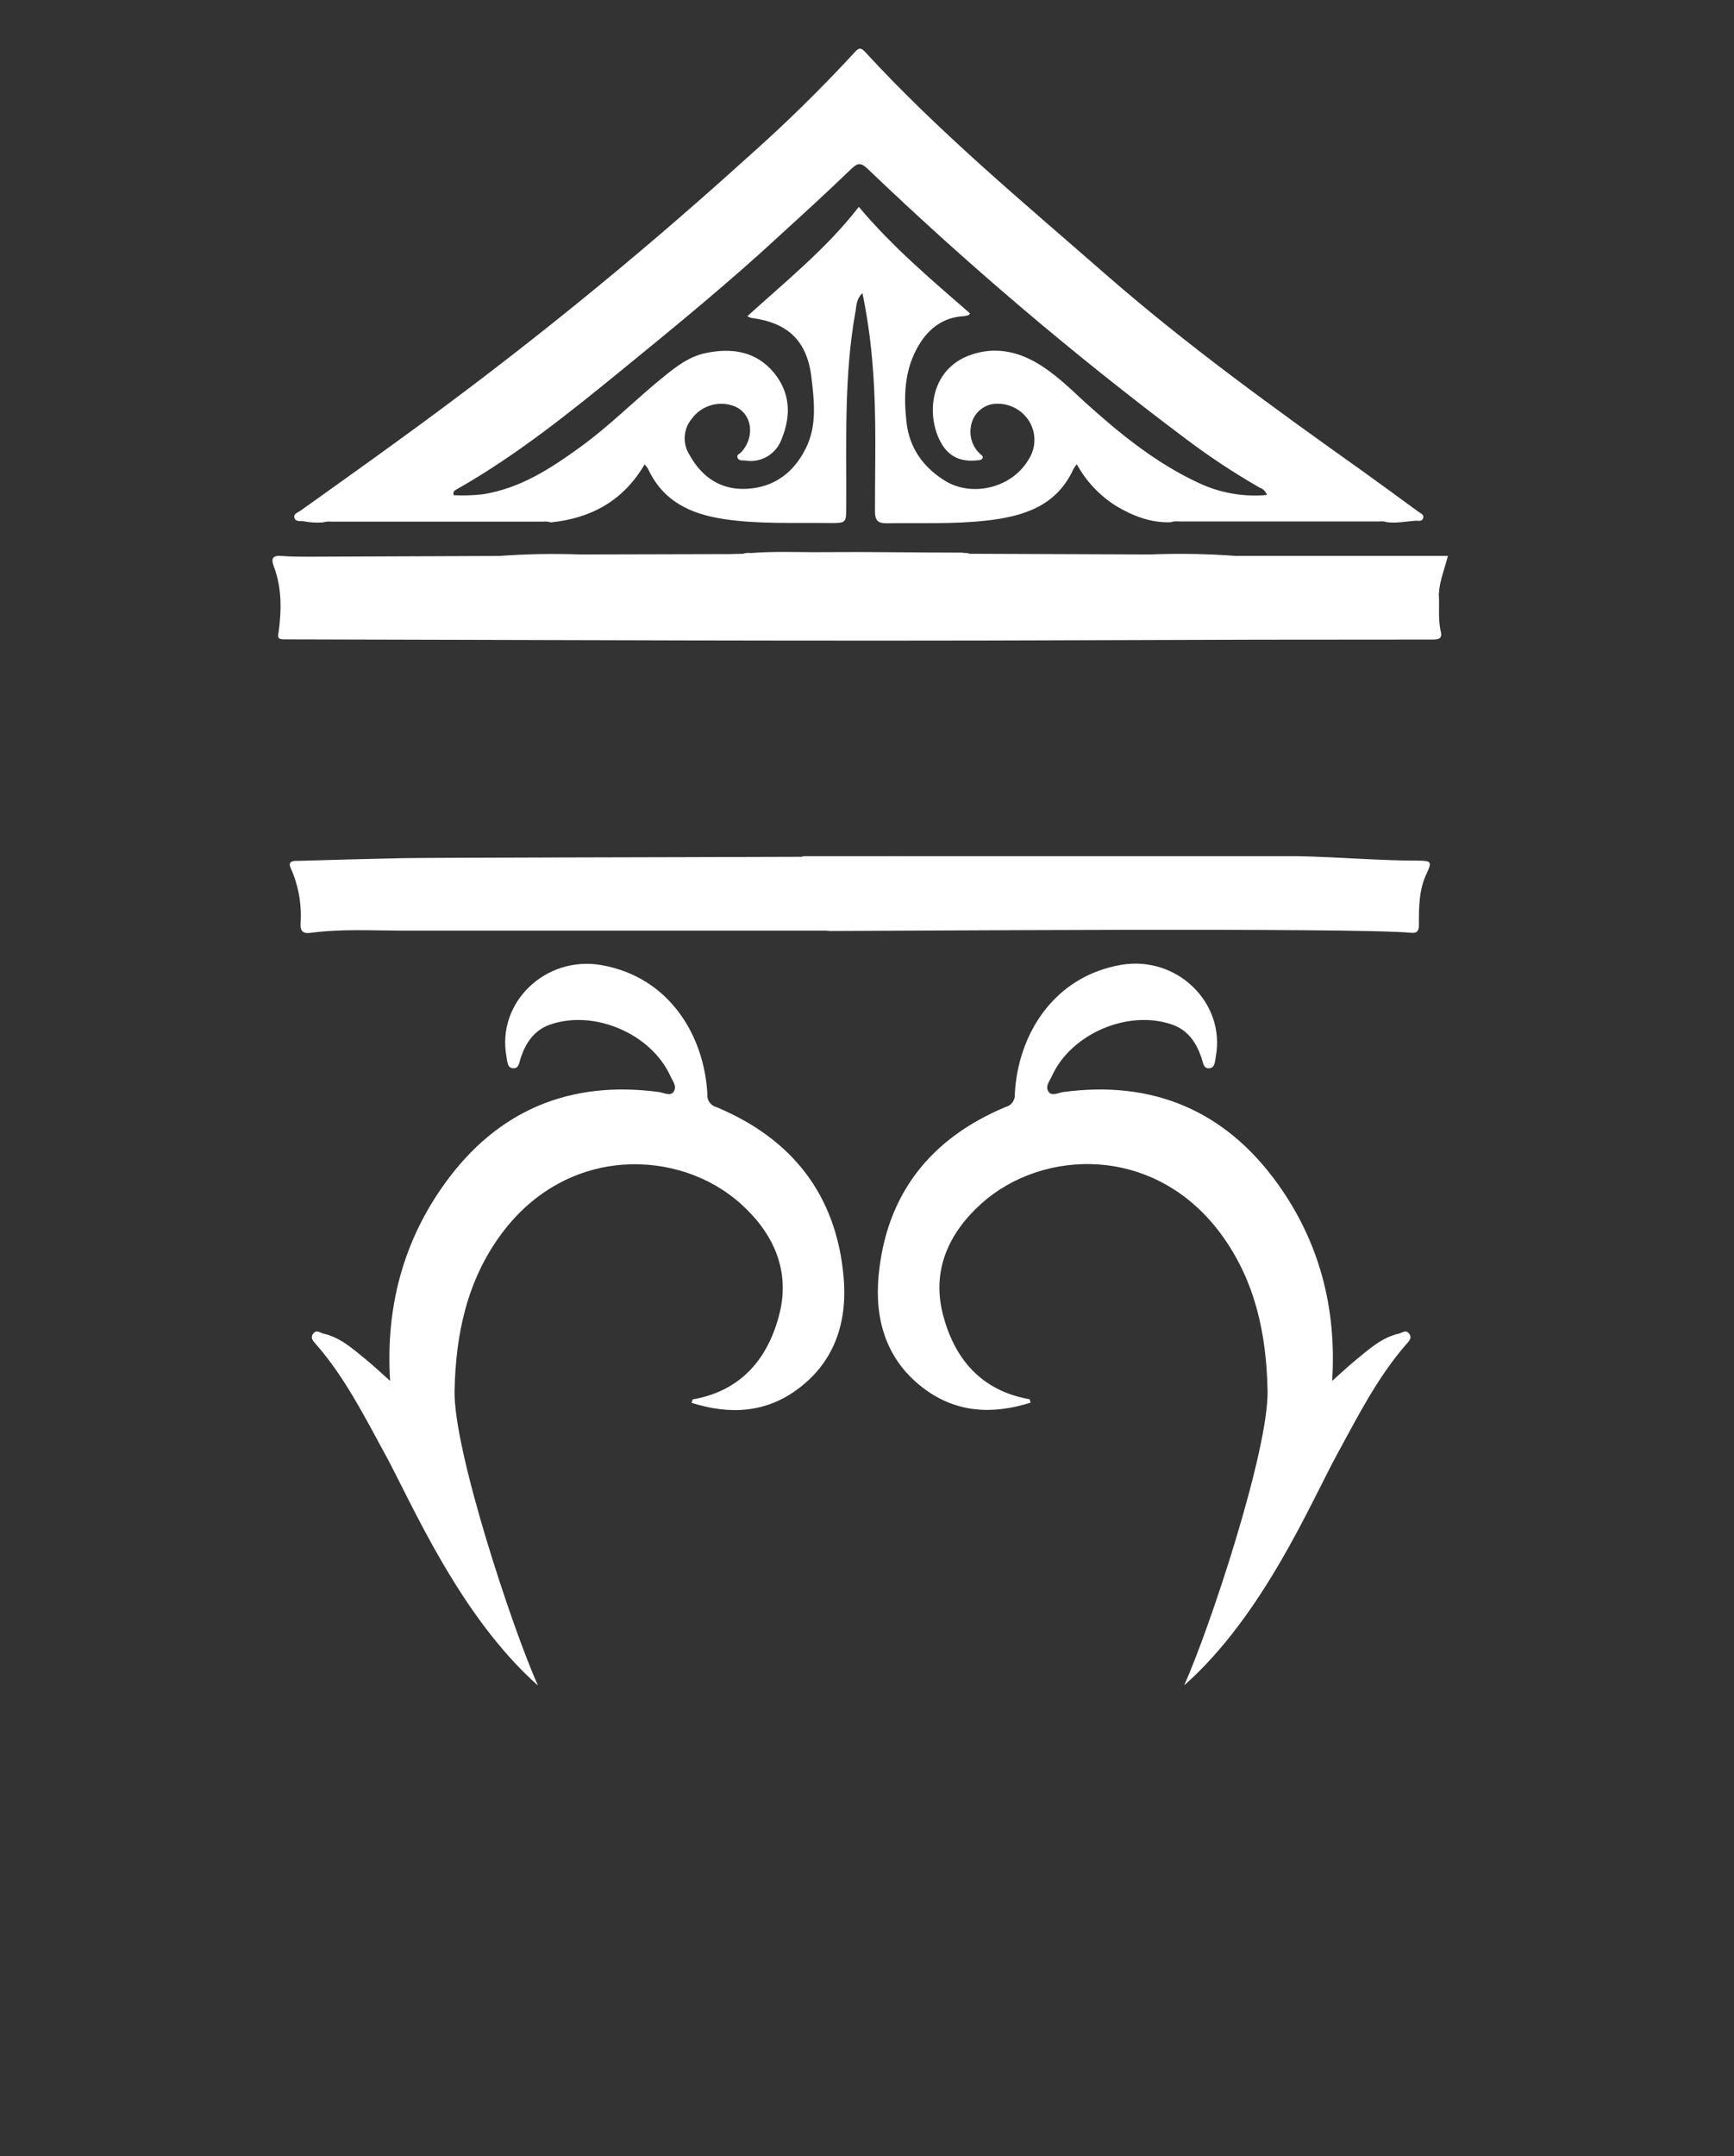 <svg width="140" height="174" viewBox="0 0 140 174" fill="none" xmlns="http://www.w3.org/2000/svg">
<rect x="0" y="0" width="140" height="174" fill="#333333" stroke="none"/>
<path d="M107.943 117.387C109.623 114.313 111.199 111.179 113.518 108.508C113.721 108.274 114.052 107.988 113.77 107.627C113.488 107.266 113.206 107.575 112.932 107.627C111.571 107.94 110.567 108.854 109.529 109.7C108.868 110.238 108.247 110.829 107.556 111.442C107.932 105.543 106.51 100.185 103.134 95.501C98.905 89.632 93.078 87.156 85.841 88.13C85.446 88.183 84.901 88.507 84.641 88.078C84.382 87.649 84.747 87.239 84.923 86.847C86.476 83.42 91.074 81.452 94.63 82.683C95.924 83.134 96.589 84.142 97.007 85.369C97.123 85.707 97.149 86.223 97.589 86.212C98.104 86.212 98.093 85.644 98.161 85.275C98.965 80.892 94.98 77.092 90.506 77.867C85.044 78.815 82.186 83.51 81.935 88.273C81.96 88.512 81.897 88.751 81.759 88.947C81.62 89.143 81.416 89.282 81.183 89.338C75.107 91.878 71.54 96.393 70.934 102.984C70.611 106.514 71.562 109.757 74.54 112.014C77.171 114.02 80.111 114.174 83.209 113.196C83.149 113.03 83.138 112.921 83.108 112.917C79.171 112.225 77.006 109.591 76.107 105.983C75.235 102.48 76.615 99.482 79.239 97.126C84.168 92.702 93.228 92.333 98.582 99.591C101.352 103.353 102.251 107.669 102.341 112.229C102.435 117.056 97.653 131.462 95.608 136.011C101.992 130.375 105.845 121.232 107.943 117.387Z" fill="white"/>
<path d="M31.11 117.387C29.429 114.313 27.858 111.179 25.534 108.508C25.335 108.274 25.004 107.988 25.286 107.627C25.568 107.266 25.85 107.575 26.125 107.627C27.486 107.94 28.489 108.854 29.527 109.7C30.189 110.238 30.809 110.829 31.497 111.442C31.121 105.543 32.542 100.185 35.918 95.501C40.148 89.632 45.975 87.156 53.212 88.13C53.588 88.183 54.152 88.507 54.407 88.078C54.663 87.649 54.306 87.239 54.129 86.847C52.577 83.42 47.975 81.452 44.422 82.683C43.125 83.134 42.46 84.142 42.042 85.369C41.93 85.707 41.903 86.223 41.463 86.212C40.945 86.212 40.96 85.644 40.892 85.275C40.076 80.892 44.061 77.107 48.539 77.882C54.001 78.83 56.859 83.525 57.111 88.288C57.086 88.527 57.148 88.766 57.286 88.962C57.425 89.158 57.629 89.297 57.862 89.353C63.934 91.893 67.505 96.408 68.107 102.999C68.434 106.529 67.483 109.772 64.505 112.029C61.874 114.035 58.934 114.189 55.836 113.211C55.892 113.045 55.904 112.936 55.938 112.932C59.87 112.24 62.039 109.606 62.938 105.998C63.806 102.495 62.43 99.497 59.802 97.141C54.877 92.717 45.817 92.348 40.46 99.606C37.693 103.368 36.794 107.684 36.7 112.244C36.61 117.071 41.392 131.477 43.433 136.026C37.065 130.375 33.211 121.232 31.11 117.387Z" fill="white"/>
<path d="M114.518 69.454C111.274 69.454 108.037 69.157 104.788 69.097C103.262 69.097 83.6 69.097 72.521 69.097C72.421 69.09 72.32 69.09 72.22 69.097H71.468C68.066 69.097 65.656 69.097 65.159 69.097C65.004 69.086 64.847 69.102 64.697 69.145C53.652 69.187 34.388 69.21 32.486 69.255C29.729 69.315 26.963 69.386 24.189 69.469C23.813 69.469 23.166 69.409 23.482 70.079C24.104 71.482 24.374 73.017 24.267 74.548C24.237 75.259 24.561 75.35 25.128 75.275C27.583 74.955 30.05 75.098 32.516 75.105C34.166 75.105 57.328 75.105 66.727 75.105C66.844 75.123 66.962 75.131 67.081 75.132C71.554 75.132 109.45 74.842 113.916 75.278C114.473 75.331 114.567 75.071 114.559 74.597C114.559 73.186 114.559 71.775 115.202 70.459C115.616 69.556 115.559 69.462 114.518 69.454Z" fill="white"/>
<path d="M116.168 47.956C116.217 46.921 116.62 45.954 116.902 44.863H99.788C97.485 44.693 95.174 44.654 92.867 44.746L78.295 44.69C78.166 44.639 78.028 44.618 77.889 44.626C77.79 44.611 77.689 44.6 77.588 44.596C73.934 44.596 70.276 44.525 66.618 44.558C64.626 44.581 62.626 44.472 60.633 44.63H60.599C60.391 44.604 60.179 44.625 59.979 44.69L58.934 44.716L46.855 44.746C44.669 44.668 42.48 44.708 40.298 44.867L25.004 44.927C24.253 44.927 23.501 44.927 22.749 44.867C21.997 44.807 21.865 45.078 22.113 45.728C22.767 47.463 22.734 49.254 22.489 51.056C22.335 51.628 22.685 51.598 23.083 51.598C44.644 51.643 66.201 51.756 87.747 51.666C97.005 51.628 106.266 51.61 115.529 51.613C116.056 51.613 116.529 51.639 116.3 50.86C116.108 49.916 116.225 48.93 116.168 47.956Z" fill="white"/>
<path d="M114.537 41.311C113.033 40.212 111.529 39.114 110.026 38.03C102.89 32.955 95.792 27.842 89.198 22.078C82.604 16.314 75.818 10.681 69.855 4.199C69.532 3.849 69.359 3.822 69.025 4.199C66.226 7.232 63.275 10.12 60.182 12.852C51.218 20.962 41.815 28.574 32.016 35.652C29.441 37.534 26.839 39.362 24.253 41.221C24.046 41.367 23.677 41.458 23.768 41.785C23.858 42.112 24.215 42.041 24.474 42.06C25.005 42.164 25.548 42.197 26.087 42.158C26.288 42.093 26.501 42.072 26.711 42.097H43.847C44.057 42.072 44.27 42.093 44.471 42.158C47.727 41.827 50.328 40.412 52.043 37.477C52.144 37.578 52.234 37.691 52.31 37.812C53.52 40.446 55.735 41.48 58.449 41.89C61.299 42.319 64.152 42.165 67.002 42.21C68.333 42.21 68.318 42.21 68.325 40.86C68.352 35.592 68.13 30.325 69.077 25.106C69.16 24.644 69.133 24.124 69.633 23.658C70.045 25.659 70.325 27.685 70.472 29.723C70.78 33.572 70.637 37.428 70.645 41.281C70.645 41.984 70.874 42.237 71.585 42.229C74.261 42.188 76.946 42.312 79.611 42.015C82.574 41.684 85.288 40.886 86.672 37.842C86.751 37.71 86.84 37.584 86.939 37.466C87.692 38.838 88.783 39.996 90.108 40.83C91.465 41.642 92.905 42.203 94.521 42.146C94.722 42.078 94.935 42.056 95.145 42.082H111.379C111.589 42.056 111.803 42.078 112.003 42.146C112.789 42.24 113.56 42.067 114.338 42.022C114.529 42.022 114.796 42.097 114.894 41.842C115.011 41.537 114.717 41.443 114.537 41.311ZM96.762 38.967C93.288 37.353 90.371 34.964 87.547 32.413C86.326 31.284 85.149 30.129 83.709 29.29C82.055 28.323 80.288 27.996 78.446 28.613C74.893 29.798 74.735 33.88 76.138 35.991C76.78 36.958 77.754 37.282 78.889 37.15C79.028 37.15 79.22 37.123 79.292 37.033C79.45 36.834 79.22 36.717 79.104 36.604C78.809 36.325 78.59 35.976 78.466 35.589C78.341 35.203 78.317 34.791 78.393 34.392C78.46 33.96 78.658 33.559 78.959 33.243C79.26 32.926 79.65 32.709 80.077 32.62C80.674 32.522 81.287 32.608 81.833 32.867C82.38 33.125 82.835 33.544 83.138 34.068C83.407 34.541 83.538 35.081 83.515 35.624C83.491 36.168 83.315 36.694 83.006 37.142C81.675 39.37 78.495 40.152 76.292 38.798C74.551 37.714 73.423 36.164 73.19 34.08C72.961 32.056 73.013 30.043 73.991 28.195C74.81 26.649 76.021 25.599 77.871 25.509C77.986 25.496 78.1 25.468 78.209 25.426C78.231 25.426 78.246 25.381 78.318 25.291C75.19 22.574 72.036 19.903 69.34 16.694C66.746 20.046 63.468 22.676 60.336 25.52C60.437 25.576 60.542 25.621 60.652 25.656C63.581 26.032 65.163 27.465 65.517 30.479C65.735 32.36 65.972 34.339 65.07 36.157C64.111 38.102 62.558 39.302 60.374 39.445C58.246 39.584 56.686 38.546 55.675 36.717C55.385 36.27 55.248 35.741 55.284 35.209C55.32 34.677 55.527 34.172 55.874 33.767C56.229 33.291 56.72 32.934 57.283 32.742C57.845 32.551 58.452 32.534 59.024 32.695C60.66 33.124 61.073 35.122 59.859 36.48C59.731 36.619 59.438 36.695 59.554 36.954C59.671 37.214 59.911 37.139 60.118 37.161C60.75 37.277 61.402 37.161 61.955 36.834C62.507 36.507 62.923 35.991 63.126 35.382C63.878 33.527 63.803 31.706 62.513 30.114C61.066 28.342 59.096 28.049 56.956 28.496C55.708 28.756 54.723 29.49 53.757 30.261C51.407 32.142 49.302 34.302 46.862 36.07C44.422 37.838 42.016 39.4 39.016 39.885C38.223 39.979 37.423 40.005 36.625 39.964C36.539 39.629 36.757 39.558 36.933 39.456C41.734 36.728 46.013 33.278 50.276 29.802C54.641 26.243 59.024 22.653 63.16 18.812C65.039 17.1 66.893 15.403 68.712 13.65C69.224 13.161 69.464 13.078 70.043 13.616C78.148 21.374 86.71 28.64 95.683 35.374C97.602 36.825 99.611 38.154 101.698 39.351C101.836 39.397 101.962 39.474 102.064 39.578C102.167 39.681 102.244 39.807 102.289 39.945C100.392 40.12 98.484 39.782 96.762 38.967Z" fill="white"/>
</svg>
